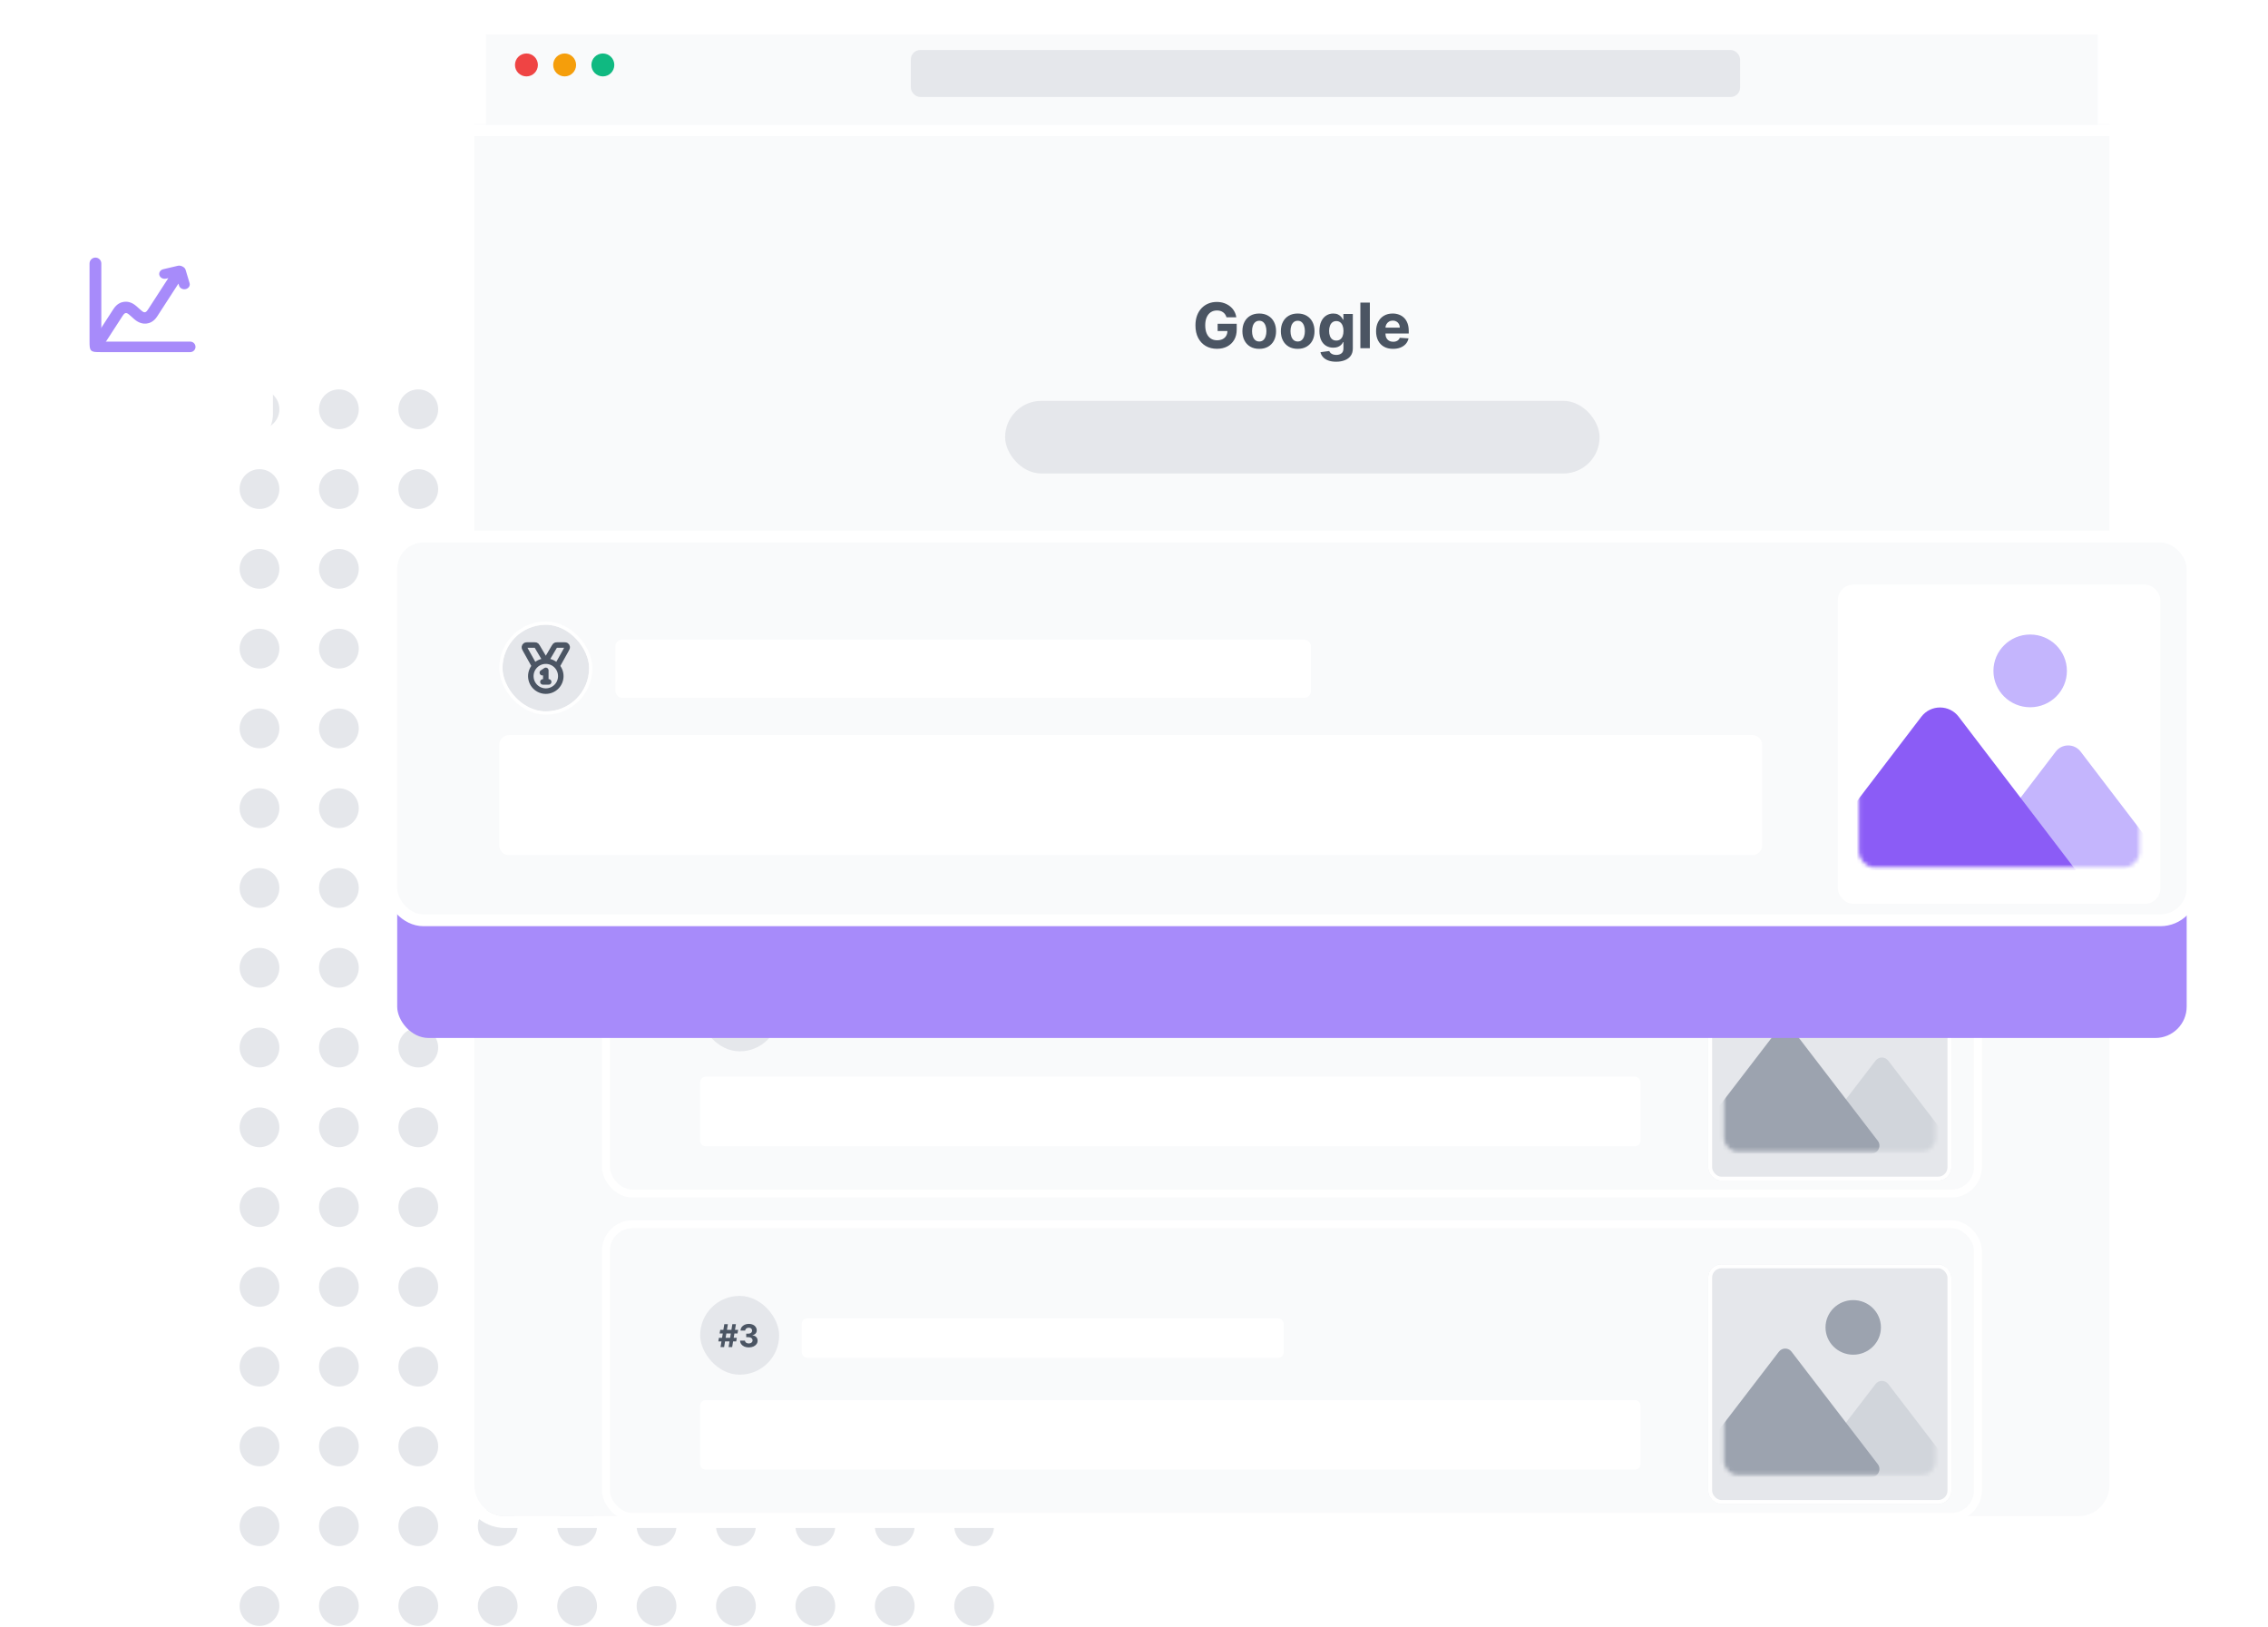 <svg width="576" height="413" viewBox="0 0 576 413" fill="none" xmlns="http://www.w3.org/2000/svg">
<circle cx="247.403" cy="103.921" r="5.049" transform="rotate(90 247.403 103.921)" fill="#E5E7EB"/>
<circle cx="227.237" cy="103.921" r="5.049" transform="rotate(90 227.237 103.921)" fill="#E5E7EB"/>
<circle cx="207.07" cy="103.921" r="5.049" transform="rotate(90 207.07 103.921)" fill="#E5E7EB"/>
<circle cx="186.903" cy="103.921" r="5.049" transform="rotate(90 186.903 103.921)" fill="#E5E7EB"/>
<circle cx="166.736" cy="103.921" r="5.049" transform="rotate(90 166.736 103.921)" fill="#E5E7EB"/>
<circle cx="146.57" cy="103.921" r="5.049" transform="rotate(90 146.57 103.921)" fill="#E5E7EB"/>
<circle cx="126.403" cy="103.921" r="5.049" transform="rotate(90 126.403 103.921)" fill="#E5E7EB"/>
<circle cx="106.236" cy="103.921" r="5.049" transform="rotate(90 106.236 103.921)" fill="#E5E7EB"/>
<circle cx="86.069" cy="103.921" r="5.049" transform="rotate(90 86.069 103.921)" fill="#E5E7EB"/>
<circle cx="65.902" cy="103.921" r="5.049" transform="rotate(90 65.902 103.921)" fill="#E5E7EB"/>
<circle cx="247.404" cy="124.179" r="5.049" transform="rotate(90 247.404 124.179)" fill="#E5E7EB"/>
<circle cx="227.237" cy="124.179" r="5.049" transform="rotate(90 227.237 124.179)" fill="#E5E7EB"/>
<circle cx="207.07" cy="124.179" r="5.049" transform="rotate(90 207.07 124.179)" fill="#E5E7EB"/>
<circle cx="186.903" cy="124.179" r="5.049" transform="rotate(90 186.903 124.179)" fill="#E5E7EB"/>
<circle cx="166.736" cy="124.179" r="5.049" transform="rotate(90 166.736 124.179)" fill="#E5E7EB"/>
<circle cx="146.57" cy="124.179" r="5.049" transform="rotate(90 146.57 124.179)" fill="#E5E7EB"/>
<circle cx="126.403" cy="124.179" r="5.049" transform="rotate(90 126.403 124.179)" fill="#E5E7EB"/>
<circle cx="106.236" cy="124.179" r="5.049" transform="rotate(90 106.236 124.179)" fill="#E5E7EB"/>
<circle cx="86.069" cy="124.179" r="5.049" transform="rotate(90 86.069 124.179)" fill="#E5E7EB"/>
<circle cx="65.902" cy="124.179" r="5.049" transform="rotate(90 65.902 124.179)" fill="#E5E7EB"/>
<circle cx="247.404" cy="144.436" r="5.049" transform="rotate(90 247.404 144.436)" fill="#E5E7EB"/>
<circle cx="227.237" cy="144.436" r="5.049" transform="rotate(90 227.237 144.436)" fill="#E5E7EB"/>
<circle cx="207.07" cy="144.436" r="5.049" transform="rotate(90 207.07 144.436)" fill="#E5E7EB"/>
<circle cx="186.903" cy="144.436" r="5.049" transform="rotate(90 186.903 144.436)" fill="#E5E7EB"/>
<circle cx="166.736" cy="144.436" r="5.049" transform="rotate(90 166.736 144.436)" fill="#E5E7EB"/>
<circle cx="146.57" cy="144.436" r="5.049" transform="rotate(90 146.57 144.436)" fill="#E5E7EB"/>
<circle cx="126.403" cy="144.436" r="5.049" transform="rotate(90 126.403 144.436)" fill="#E5E7EB"/>
<circle cx="106.236" cy="144.436" r="5.049" transform="rotate(90 106.236 144.436)" fill="#E5E7EB"/>
<circle cx="86.069" cy="144.436" r="5.049" transform="rotate(90 86.069 144.436)" fill="#E5E7EB"/>
<circle cx="65.902" cy="144.436" r="5.049" transform="rotate(90 65.902 144.436)" fill="#E5E7EB"/>
<circle cx="247.404" cy="164.693" r="5.049" transform="rotate(90 247.404 164.693)" fill="#E5E7EB"/>
<circle cx="227.237" cy="164.693" r="5.049" transform="rotate(90 227.237 164.693)" fill="#E5E7EB"/>
<circle cx="207.07" cy="164.693" r="5.049" transform="rotate(90 207.07 164.693)" fill="#E5E7EB"/>
<circle cx="186.903" cy="164.693" r="5.049" transform="rotate(90 186.903 164.693)" fill="#E5E7EB"/>
<circle cx="166.736" cy="164.693" r="5.049" transform="rotate(90 166.736 164.693)" fill="#E5E7EB"/>
<circle cx="146.57" cy="164.693" r="5.049" transform="rotate(90 146.57 164.693)" fill="#E5E7EB"/>
<circle cx="126.403" cy="164.693" r="5.049" transform="rotate(90 126.403 164.693)" fill="#E5E7EB"/>
<circle cx="106.236" cy="164.693" r="5.049" transform="rotate(90 106.236 164.693)" fill="#E5E7EB"/>
<circle cx="86.069" cy="164.693" r="5.049" transform="rotate(90 86.069 164.693)" fill="#E5E7EB"/>
<circle cx="65.902" cy="164.693" r="5.049" transform="rotate(90 65.902 164.693)" fill="#E5E7EB"/>
<circle cx="247.404" cy="184.951" r="5.049" transform="rotate(90 247.404 184.951)" fill="#E5E7EB"/>
<circle cx="227.237" cy="184.951" r="5.049" transform="rotate(90 227.237 184.951)" fill="#E5E7EB"/>
<circle cx="207.07" cy="184.951" r="5.049" transform="rotate(90 207.07 184.951)" fill="#E5E7EB"/>
<circle cx="186.903" cy="184.951" r="5.049" transform="rotate(90 186.903 184.951)" fill="#E5E7EB"/>
<circle cx="166.736" cy="184.951" r="5.049" transform="rotate(90 166.736 184.951)" fill="#E5E7EB"/>
<circle cx="146.57" cy="184.951" r="5.049" transform="rotate(90 146.57 184.951)" fill="#E5E7EB"/>
<circle cx="126.403" cy="184.951" r="5.049" transform="rotate(90 126.403 184.951)" fill="#E5E7EB"/>
<circle cx="106.236" cy="184.951" r="5.049" transform="rotate(90 106.236 184.951)" fill="#E5E7EB"/>
<circle cx="86.069" cy="184.951" r="5.049" transform="rotate(90 86.069 184.951)" fill="#E5E7EB"/>
<circle cx="65.902" cy="184.951" r="5.049" transform="rotate(90 65.902 184.951)" fill="#E5E7EB"/>
<circle cx="247.404" cy="205.207" r="5.049" transform="rotate(90 247.404 205.207)" fill="#E5E7EB"/>
<circle cx="227.237" cy="205.207" r="5.049" transform="rotate(90 227.237 205.207)" fill="#E5E7EB"/>
<circle cx="207.07" cy="205.207" r="5.049" transform="rotate(90 207.07 205.207)" fill="#E5E7EB"/>
<circle cx="186.903" cy="205.207" r="5.049" transform="rotate(90 186.903 205.207)" fill="#E5E7EB"/>
<circle cx="166.736" cy="205.207" r="5.049" transform="rotate(90 166.736 205.207)" fill="#E5E7EB"/>
<circle cx="146.57" cy="205.207" r="5.049" transform="rotate(90 146.57 205.207)" fill="#E5E7EB"/>
<circle cx="126.403" cy="205.207" r="5.049" transform="rotate(90 126.403 205.207)" fill="#E5E7EB"/>
<circle cx="106.236" cy="205.207" r="5.049" transform="rotate(90 106.236 205.207)" fill="#E5E7EB"/>
<circle cx="86.069" cy="205.207" r="5.049" transform="rotate(90 86.069 205.207)" fill="#E5E7EB"/>
<circle cx="65.902" cy="205.207" r="5.049" transform="rotate(90 65.902 205.207)" fill="#E5E7EB"/>
<circle cx="247.404" cy="225.465" r="5.049" transform="rotate(90 247.404 225.465)" fill="#E5E7EB"/>
<circle cx="227.237" cy="225.465" r="5.049" transform="rotate(90 227.237 225.465)" fill="#E5E7EB"/>
<circle cx="207.07" cy="225.465" r="5.049" transform="rotate(90 207.07 225.465)" fill="#E5E7EB"/>
<circle cx="186.903" cy="225.465" r="5.049" transform="rotate(90 186.903 225.465)" fill="#E5E7EB"/>
<circle cx="166.736" cy="225.465" r="5.049" transform="rotate(90 166.736 225.465)" fill="#E5E7EB"/>
<circle cx="146.57" cy="225.465" r="5.049" transform="rotate(90 146.57 225.465)" fill="#E5E7EB"/>
<circle cx="126.403" cy="225.465" r="5.049" transform="rotate(90 126.403 225.465)" fill="#E5E7EB"/>
<circle cx="106.236" cy="225.465" r="5.049" transform="rotate(90 106.236 225.465)" fill="#E5E7EB"/>
<circle cx="86.069" cy="225.465" r="5.049" transform="rotate(90 86.069 225.465)" fill="#E5E7EB"/>
<circle cx="65.902" cy="225.465" r="5.049" transform="rotate(90 65.902 225.465)" fill="#E5E7EB"/>
<circle cx="247.404" cy="245.723" r="5.049" transform="rotate(90 247.404 245.723)" fill="#E5E7EB"/>
<circle cx="227.237" cy="245.723" r="5.049" transform="rotate(90 227.237 245.723)" fill="#E5E7EB"/>
<circle cx="207.07" cy="245.723" r="5.049" transform="rotate(90 207.07 245.723)" fill="#E5E7EB"/>
<circle cx="186.903" cy="245.723" r="5.049" transform="rotate(90 186.903 245.723)" fill="#E5E7EB"/>
<circle cx="166.736" cy="245.723" r="5.049" transform="rotate(90 166.736 245.723)" fill="#E5E7EB"/>
<circle cx="146.57" cy="245.723" r="5.049" transform="rotate(90 146.57 245.723)" fill="#E5E7EB"/>
<circle cx="126.403" cy="245.723" r="5.049" transform="rotate(90 126.403 245.723)" fill="#E5E7EB"/>
<circle cx="106.236" cy="245.723" r="5.049" transform="rotate(90 106.236 245.723)" fill="#E5E7EB"/>
<circle cx="86.069" cy="245.723" r="5.049" transform="rotate(90 86.069 245.723)" fill="#E5E7EB"/>
<circle cx="65.902" cy="245.723" r="5.049" transform="rotate(90 65.902 245.723)" fill="#E5E7EB"/>
<circle cx="247.404" cy="265.979" r="5.049" transform="rotate(90 247.404 265.979)" fill="#E5E7EB"/>
<circle cx="227.237" cy="265.979" r="5.049" transform="rotate(90 227.237 265.979)" fill="#E5E7EB"/>
<circle cx="207.07" cy="265.979" r="5.049" transform="rotate(90 207.07 265.979)" fill="#E5E7EB"/>
<circle cx="186.903" cy="265.979" r="5.049" transform="rotate(90 186.903 265.979)" fill="#E5E7EB"/>
<circle cx="166.736" cy="265.979" r="5.049" transform="rotate(90 166.736 265.979)" fill="#E5E7EB"/>
<circle cx="146.57" cy="265.979" r="5.049" transform="rotate(90 146.57 265.979)" fill="#E5E7EB"/>
<circle cx="126.403" cy="265.979" r="5.049" transform="rotate(90 126.403 265.979)" fill="#E5E7EB"/>
<circle cx="106.236" cy="265.979" r="5.049" transform="rotate(90 106.236 265.979)" fill="#E5E7EB"/>
<circle cx="86.069" cy="265.979" r="5.049" transform="rotate(90 86.069 265.979)" fill="#E5E7EB"/>
<circle cx="65.902" cy="265.979" r="5.049" transform="rotate(90 65.902 265.979)" fill="#E5E7EB"/>
<circle cx="247.404" cy="286.237" r="5.049" transform="rotate(90 247.404 286.237)" fill="#E5E7EB"/>
<circle cx="227.237" cy="286.237" r="5.049" transform="rotate(90 227.237 286.237)" fill="#E5E7EB"/>
<circle cx="207.07" cy="286.237" r="5.049" transform="rotate(90 207.07 286.237)" fill="#E5E7EB"/>
<circle cx="186.903" cy="286.237" r="5.049" transform="rotate(90 186.903 286.237)" fill="#E5E7EB"/>
<circle cx="166.736" cy="286.237" r="5.049" transform="rotate(90 166.736 286.237)" fill="#E5E7EB"/>
<circle cx="146.57" cy="286.237" r="5.049" transform="rotate(90 146.57 286.237)" fill="#E5E7EB"/>
<circle cx="126.403" cy="286.237" r="5.049" transform="rotate(90 126.403 286.237)" fill="#E5E7EB"/>
<circle cx="106.236" cy="286.237" r="5.049" transform="rotate(90 106.236 286.237)" fill="#E5E7EB"/>
<circle cx="86.069" cy="286.237" r="5.049" transform="rotate(90 86.069 286.237)" fill="#E5E7EB"/>
<circle cx="65.902" cy="286.237" r="5.049" transform="rotate(90 65.902 286.237)" fill="#E5E7EB"/>
<circle cx="247.404" cy="306.495" r="5.049" transform="rotate(90 247.404 306.495)" fill="#E5E7EB"/>
<circle cx="227.237" cy="306.495" r="5.049" transform="rotate(90 227.237 306.495)" fill="#E5E7EB"/>
<circle cx="207.07" cy="306.495" r="5.049" transform="rotate(90 207.07 306.495)" fill="#E5E7EB"/>
<circle cx="186.903" cy="306.495" r="5.049" transform="rotate(90 186.903 306.495)" fill="#E5E7EB"/>
<circle cx="166.736" cy="306.495" r="5.049" transform="rotate(90 166.736 306.495)" fill="#E5E7EB"/>
<circle cx="146.57" cy="306.495" r="5.049" transform="rotate(90 146.57 306.495)" fill="#E5E7EB"/>
<circle cx="126.403" cy="306.495" r="5.049" transform="rotate(90 126.403 306.495)" fill="#E5E7EB"/>
<circle cx="106.236" cy="306.495" r="5.049" transform="rotate(90 106.236 306.495)" fill="#E5E7EB"/>
<circle cx="86.069" cy="306.495" r="5.049" transform="rotate(90 86.069 306.495)" fill="#E5E7EB"/>
<circle cx="65.902" cy="306.495" r="5.049" transform="rotate(90 65.902 306.495)" fill="#E5E7EB"/>
<circle cx="247.404" cy="326.752" r="5.049" transform="rotate(90 247.404 326.752)" fill="#E5E7EB"/>
<circle cx="227.237" cy="326.752" r="5.049" transform="rotate(90 227.237 326.752)" fill="#E5E7EB"/>
<circle cx="207.07" cy="326.752" r="5.049" transform="rotate(90 207.07 326.752)" fill="#E5E7EB"/>
<circle cx="186.903" cy="326.752" r="5.049" transform="rotate(90 186.903 326.752)" fill="#E5E7EB"/>
<circle cx="166.736" cy="326.752" r="5.049" transform="rotate(90 166.736 326.752)" fill="#E5E7EB"/>
<circle cx="146.57" cy="326.752" r="5.049" transform="rotate(90 146.57 326.752)" fill="#E5E7EB"/>
<circle cx="126.403" cy="326.752" r="5.049" transform="rotate(90 126.403 326.752)" fill="#E5E7EB"/>
<circle cx="106.236" cy="326.752" r="5.049" transform="rotate(90 106.236 326.752)" fill="#E5E7EB"/>
<circle cx="86.069" cy="326.752" r="5.049" transform="rotate(90 86.069 326.752)" fill="#E5E7EB"/>
<circle cx="65.902" cy="326.752" r="5.049" transform="rotate(90 65.902 326.752)" fill="#E5E7EB"/>
<circle cx="247.404" cy="347.009" r="5.049" transform="rotate(90 247.404 347.009)" fill="#E5E7EB"/>
<circle cx="227.237" cy="347.009" r="5.049" transform="rotate(90 227.237 347.009)" fill="#E5E7EB"/>
<circle cx="207.07" cy="347.009" r="5.049" transform="rotate(90 207.07 347.009)" fill="#E5E7EB"/>
<circle cx="186.903" cy="347.009" r="5.049" transform="rotate(90 186.903 347.009)" fill="#E5E7EB"/>
<circle cx="166.736" cy="347.009" r="5.049" transform="rotate(90 166.736 347.009)" fill="#E5E7EB"/>
<circle cx="146.57" cy="347.009" r="5.049" transform="rotate(90 146.57 347.009)" fill="#E5E7EB"/>
<circle cx="126.403" cy="347.009" r="5.049" transform="rotate(90 126.403 347.009)" fill="#E5E7EB"/>
<circle cx="106.236" cy="347.009" r="5.049" transform="rotate(90 106.236 347.009)" fill="#E5E7EB"/>
<circle cx="86.069" cy="347.009" r="5.049" transform="rotate(90 86.069 347.009)" fill="#E5E7EB"/>
<circle cx="65.902" cy="347.009" r="5.049" transform="rotate(90 65.902 347.009)" fill="#E5E7EB"/>
<circle cx="247.404" cy="367.267" r="5.049" transform="rotate(90 247.404 367.267)" fill="#E5E7EB"/>
<circle cx="227.237" cy="367.267" r="5.049" transform="rotate(90 227.237 367.267)" fill="#E5E7EB"/>
<circle cx="207.07" cy="367.267" r="5.049" transform="rotate(90 207.07 367.267)" fill="#E5E7EB"/>
<circle cx="186.903" cy="367.267" r="5.049" transform="rotate(90 186.903 367.267)" fill="#E5E7EB"/>
<circle cx="166.736" cy="367.267" r="5.049" transform="rotate(90 166.736 367.267)" fill="#E5E7EB"/>
<circle cx="146.57" cy="367.267" r="5.049" transform="rotate(90 146.57 367.267)" fill="#E5E7EB"/>
<circle cx="126.403" cy="367.267" r="5.049" transform="rotate(90 126.403 367.267)" fill="#E5E7EB"/>
<circle cx="106.236" cy="367.267" r="5.049" transform="rotate(90 106.236 367.267)" fill="#E5E7EB"/>
<circle cx="86.069" cy="367.267" r="5.049" transform="rotate(90 86.069 367.267)" fill="#E5E7EB"/>
<circle cx="65.902" cy="367.267" r="5.049" transform="rotate(90 65.902 367.267)" fill="#E5E7EB"/>
<circle cx="247.404" cy="387.525" r="5.049" transform="rotate(90 247.404 387.525)" fill="#E5E7EB"/>
<circle cx="227.237" cy="387.525" r="5.049" transform="rotate(90 227.237 387.525)" fill="#E5E7EB"/>
<circle cx="207.07" cy="387.525" r="5.049" transform="rotate(90 207.07 387.525)" fill="#E5E7EB"/>
<circle cx="186.903" cy="387.525" r="5.049" transform="rotate(90 186.903 387.525)" fill="#E5E7EB"/>
<circle cx="166.736" cy="387.525" r="5.049" transform="rotate(90 166.736 387.525)" fill="#E5E7EB"/>
<circle cx="146.57" cy="387.525" r="5.049" transform="rotate(90 146.57 387.525)" fill="#E5E7EB"/>
<circle cx="126.403" cy="387.525" r="5.049" transform="rotate(90 126.403 387.525)" fill="#E5E7EB"/>
<circle cx="106.236" cy="387.525" r="5.049" transform="rotate(90 106.236 387.525)" fill="#E5E7EB"/>
<circle cx="86.069" cy="387.525" r="5.049" transform="rotate(90 86.069 387.525)" fill="#E5E7EB"/>
<circle cx="65.902" cy="387.525" r="5.049" transform="rotate(90 65.902 387.525)" fill="#E5E7EB"/>
<circle cx="247.404" cy="407.782" r="5.049" transform="rotate(90 247.404 407.782)" fill="#E5E7EB"/>
<circle cx="227.237" cy="407.782" r="5.049" transform="rotate(90 227.237 407.782)" fill="#E5E7EB"/>
<circle cx="207.07" cy="407.782" r="5.049" transform="rotate(90 207.07 407.782)" fill="#E5E7EB"/>
<circle cx="186.903" cy="407.782" r="5.049" transform="rotate(90 186.903 407.782)" fill="#E5E7EB"/>
<circle cx="166.736" cy="407.782" r="5.049" transform="rotate(90 166.736 407.782)" fill="#E5E7EB"/>
<circle cx="146.57" cy="407.782" r="5.049" transform="rotate(90 146.57 407.782)" fill="#E5E7EB"/>
<circle cx="126.403" cy="407.782" r="5.049" transform="rotate(90 126.403 407.782)" fill="#E5E7EB"/>
<circle cx="106.236" cy="407.782" r="5.049" transform="rotate(90 106.236 407.782)" fill="#E5E7EB"/>
<circle cx="86.069" cy="407.782" r="5.049" transform="rotate(90 86.069 407.782)" fill="#E5E7EB"/>
<circle cx="65.902" cy="407.782" r="5.049" transform="rotate(90 65.902 407.782)" fill="#E5E7EB"/>
<g filter="url(#filter0_dd_1553_925)">
<rect x="3.077" y="44.285" width="66.239" height="66.239" rx="8" fill="white"/>
</g>
<path d="M24.007 88.669C24.357 88.812 25.424 89.03 25.617 88.731L30.904 80.564C31.352 79.873 31.576 79.527 31.941 79.484C32.307 79.441 32.623 79.724 33.256 80.288L34.067 81.011C35.339 82.142 36.501 82.238 37.234 82.15C37.966 82.062 39.053 81.698 39.944 80.307L45.318 72.006L45.475 72.529C45.673 73.187 46.432 73.578 47.17 73.401C47.908 73.225 48.346 72.549 48.149 71.89L47.172 68.628C47.144 68.536 47.13 68.49 47.113 68.446C47.008 68.171 46.804 67.935 46.535 67.773C46.492 67.748 46.445 67.724 46.352 67.676C46.26 67.628 46.214 67.605 46.168 67.585C45.878 67.458 45.549 67.418 45.231 67.472C45.181 67.481 45.13 67.493 45.027 67.517L41.47 68.354C40.725 68.529 40.282 69.21 40.481 69.874C40.68 70.535 41.443 70.928 42.184 70.751L42.748 70.616L37.834 78.207C37.386 78.898 37.163 79.244 36.797 79.287C36.432 79.33 36.115 79.047 35.482 78.483L34.692 77.778C33.426 76.642 32.269 76.542 31.537 76.627C30.804 76.712 29.712 77.074 28.814 78.46L23.028 87.398C22.808 87.738 23.607 88.505 24.007 88.669Z" fill="#A78BFA"/>
<path d="M22.741 66.899C22.741 66.074 23.411 65.404 24.236 65.404C25.062 65.404 25.732 66.074 25.732 66.899V86.738H48.319C49.055 86.738 49.652 87.335 49.652 88.071C49.652 88.807 49.055 89.404 48.319 89.404H25.598C24.251 89.404 23.578 89.404 23.16 88.986C22.741 88.568 22.741 87.894 22.741 86.548V66.899Z" fill="#A78BFA"/>
<g filter="url(#filter1_dd_1553_925)">
<path d="M120.462 4.549H535.759V347.112C535.759 351.46 532.234 354.985 527.886 354.985H128.335C123.986 354.985 120.462 351.46 120.462 347.112V4.549Z" fill="#F9FAFB"/>
<path d="M120.462 3.049H118.962V4.549V347.112C118.962 352.288 123.158 356.485 128.335 356.485H527.886C533.063 356.485 537.259 352.288 537.259 347.112V4.549V3.049H535.759H120.462Z" stroke="white" stroke-width="3"/>
</g>
<g filter="url(#filter2_d_1553_925)">
<rect x="255.266" y="100.776" width="150.976" height="18.453" rx="9.227" fill="#E5E7EB"/>
</g>
<path d="M311.491 80.567C311.411 80.291 311.3 80.048 311.157 79.837C311.014 79.622 310.838 79.441 310.631 79.294C310.427 79.144 310.194 79.028 309.93 78.949C309.67 78.87 309.381 78.831 309.064 78.831C308.473 78.831 307.952 78.978 307.504 79.272C307.059 79.566 306.712 79.994 306.463 80.555C306.214 81.113 306.09 81.796 306.09 82.603C306.09 83.409 306.212 84.096 306.457 84.661C306.703 85.227 307.049 85.658 307.498 85.956C307.947 86.25 308.476 86.397 309.087 86.397C309.641 86.397 310.114 86.299 310.507 86.103C310.902 85.903 311.204 85.622 311.411 85.26C311.623 84.899 311.728 84.471 311.728 83.977L312.226 84.05H309.24V82.207H314.086V83.666C314.086 84.684 313.871 85.558 313.442 86.29C313.012 87.017 312.42 87.579 311.666 87.975C310.912 88.367 310.048 88.563 309.076 88.563C307.99 88.563 307.036 88.324 306.214 87.845C305.392 87.362 304.751 86.678 304.292 85.792C303.835 84.902 303.607 83.847 303.607 82.625C303.607 81.686 303.743 80.85 304.014 80.114C304.29 79.375 304.674 78.749 305.168 78.237C305.662 77.724 306.237 77.334 306.893 77.066C307.549 76.799 308.26 76.665 309.025 76.665C309.681 76.665 310.292 76.761 310.857 76.953C311.423 77.142 311.924 77.409 312.361 77.756C312.803 78.103 313.163 78.516 313.442 78.995C313.721 79.47 313.9 79.994 313.979 80.567H311.491ZM319.805 88.574C318.927 88.574 318.167 88.388 317.526 88.015C316.889 87.638 316.397 87.114 316.05 86.442C315.703 85.768 315.53 84.985 315.53 84.096C315.53 83.198 315.703 82.414 316.05 81.743C316.397 81.068 316.889 80.544 317.526 80.171C318.167 79.794 318.927 79.605 319.805 79.605C320.684 79.605 321.441 79.794 322.078 80.171C322.719 80.544 323.213 81.068 323.56 81.743C323.907 82.414 324.08 83.198 324.08 84.096C324.08 84.985 323.907 85.768 323.56 86.442C323.213 87.114 322.719 87.638 322.078 88.015C321.441 88.388 320.684 88.574 319.805 88.574ZM319.816 86.708C320.216 86.708 320.55 86.595 320.817 86.369C321.085 86.139 321.287 85.826 321.422 85.43C321.562 85.034 321.632 84.584 321.632 84.079C321.632 83.573 321.562 83.123 321.422 82.727C321.287 82.331 321.085 82.018 320.817 81.788C320.55 81.558 320.216 81.443 319.816 81.443C319.413 81.443 319.074 81.558 318.798 81.788C318.527 82.018 318.322 82.331 318.182 82.727C318.046 83.123 317.978 83.573 317.978 84.079C317.978 84.584 318.046 85.034 318.182 85.43C318.322 85.826 318.527 86.139 318.798 86.369C319.074 86.595 319.413 86.708 319.816 86.708ZM329.572 88.574C328.693 88.574 327.933 88.388 327.293 88.015C326.655 87.638 326.163 87.114 325.817 86.442C325.47 85.768 325.296 84.985 325.296 84.096C325.296 83.198 325.47 82.414 325.817 81.743C326.163 81.068 326.655 80.544 327.293 80.171C327.933 79.794 328.693 79.605 329.572 79.605C330.45 79.605 331.208 79.794 331.845 80.171C332.486 80.544 332.98 81.068 333.327 81.743C333.673 82.414 333.847 83.198 333.847 84.096C333.847 84.985 333.673 85.768 333.327 86.442C332.98 87.114 332.486 87.638 331.845 88.015C331.208 88.388 330.45 88.574 329.572 88.574ZM329.583 86.708C329.983 86.708 330.316 86.595 330.584 86.369C330.852 86.139 331.053 85.826 331.189 85.43C331.328 85.034 331.398 84.584 331.398 84.079C331.398 83.573 331.328 83.123 331.189 82.727C331.053 82.331 330.852 82.018 330.584 81.788C330.316 81.558 329.983 81.443 329.583 81.443C329.179 81.443 328.84 81.558 328.565 81.788C328.293 82.018 328.088 82.331 327.949 82.727C327.813 83.123 327.745 83.573 327.745 84.079C327.745 84.584 327.813 85.034 327.949 85.43C328.088 85.826 328.293 86.139 328.565 86.369C328.84 86.595 329.179 86.708 329.583 86.708ZM339.327 91.843C338.546 91.843 337.877 91.736 337.319 91.521C336.765 91.31 336.324 91.021 335.996 90.656C335.668 90.29 335.455 89.879 335.357 89.423L337.585 89.123C337.653 89.296 337.76 89.459 337.907 89.609C338.054 89.76 338.248 89.881 338.49 89.971C338.735 90.066 339.033 90.113 339.383 90.113C339.907 90.113 340.339 89.984 340.678 89.728C341.021 89.475 341.193 89.051 341.193 88.456V86.867H341.091C340.986 87.108 340.827 87.336 340.616 87.551C340.405 87.766 340.134 87.941 339.802 88.077C339.47 88.213 339.074 88.28 338.614 88.28C337.962 88.28 337.368 88.13 336.833 87.828C336.301 87.523 335.877 87.057 335.56 86.431C335.247 85.802 335.091 85.006 335.091 84.045C335.091 83.061 335.251 82.239 335.572 81.579C335.892 80.919 336.318 80.425 336.85 80.097C337.385 79.769 337.971 79.605 338.609 79.605C339.095 79.605 339.502 79.688 339.83 79.854C340.158 80.016 340.422 80.22 340.622 80.465C340.825 80.706 340.982 80.944 341.091 81.177H341.182V79.718H343.574V88.49C343.574 89.229 343.393 89.847 343.031 90.344C342.669 90.842 342.168 91.215 341.527 91.464C340.889 91.717 340.156 91.843 339.327 91.843ZM339.378 86.471C339.766 86.471 340.094 86.375 340.362 86.182C340.633 85.986 340.84 85.707 340.984 85.345C341.131 84.98 341.204 84.542 341.204 84.033C341.204 83.524 341.133 83.083 340.989 82.71C340.846 82.333 340.639 82.041 340.367 81.834C340.096 81.626 339.766 81.522 339.378 81.522C338.982 81.522 338.648 81.63 338.377 81.845C338.105 82.056 337.9 82.35 337.76 82.727C337.621 83.104 337.551 83.539 337.551 84.033C337.551 84.535 337.621 84.968 337.76 85.334C337.904 85.696 338.109 85.977 338.377 86.177C338.648 86.373 338.982 86.471 339.378 86.471ZM347.9 76.823V88.405H345.491V76.823H347.9ZM353.788 88.574C352.895 88.574 352.126 88.394 351.481 88.031C350.84 87.666 350.346 87.149 349.999 86.482C349.653 85.811 349.479 85.017 349.479 84.101C349.479 83.208 349.653 82.424 349.999 81.749C350.346 81.074 350.835 80.548 351.464 80.171C352.098 79.794 352.84 79.605 353.692 79.605C354.265 79.605 354.799 79.698 355.293 79.882C355.79 80.063 356.224 80.337 356.593 80.702C356.967 81.068 357.257 81.528 357.464 82.082C357.672 82.633 357.775 83.277 357.775 84.016V84.678H350.441V83.185H355.508C355.508 82.838 355.432 82.531 355.281 82.263C355.131 81.996 354.921 81.786 354.654 81.635C354.39 81.481 354.083 81.404 353.732 81.404C353.366 81.404 353.042 81.489 352.759 81.658C352.48 81.824 352.262 82.048 352.103 82.331C351.945 82.61 351.864 82.921 351.86 83.264V84.684C351.86 85.114 351.939 85.485 352.098 85.798C352.26 86.111 352.488 86.352 352.782 86.522C353.076 86.691 353.425 86.776 353.828 86.776C354.096 86.776 354.341 86.738 354.563 86.663C354.786 86.588 354.976 86.475 355.134 86.324C355.293 86.173 355.413 85.988 355.496 85.769L357.724 85.916C357.611 86.452 357.379 86.919 357.029 87.319C356.682 87.715 356.233 88.024 355.683 88.246C355.136 88.465 354.505 88.574 353.788 88.574Z" fill="#4B5563"/>
<rect x="120.462" y="4.549" width="415.298" height="25.96" fill="white"/>
<g filter="url(#filter3_d_1553_925)">
<mask id="path-168-outside-1_1553_925" maskUnits="userSpaceOnUse" x="117.462" y="1.549" width="422" height="29" fill="black">
<rect fill="white" x="117.462" y="1.549" width="422" height="29"/>
<path d="M120.462 6.975C120.462 5.635 121.548 4.549 122.888 4.549H533.333C534.673 4.549 535.759 5.635 535.759 6.975V30.509H120.462V6.975Z"/>
</mask>
<path d="M120.462 6.975C120.462 5.635 121.548 4.549 122.888 4.549H533.333C534.673 4.549 535.759 5.635 535.759 6.975V30.509H120.462V6.975Z" fill="#F9FAFB"/>
<path d="M117.462 6.975C117.462 3.978 119.891 1.549 122.888 1.549H533.333C536.33 1.549 538.759 3.978 538.759 6.975L532.759 7.549H123.462L117.462 6.975ZM535.759 30.509H120.462H535.759ZM117.462 30.509V6.975C117.462 3.978 119.891 1.549 122.888 1.549L123.462 7.549V30.509H117.462ZM533.333 1.549C536.33 1.549 538.759 3.978 538.759 6.975V30.509H532.759V7.549L533.333 1.549Z" fill="white" mask="url(#path-168-outside-1_1553_925)"/>
</g>
<circle cx="133.698" cy="16.488" r="2.911" fill="#EF4444"/>
<circle cx="143.402" cy="16.488" r="2.911" fill="#F59E0B"/>
<circle cx="153.107" cy="16.488" r="2.911" fill="#10B981"/>
<g filter="url(#filter4_d_1553_925)">
<rect x="231.324" y="11.702" width="210.601" height="11.921" rx="2.384" fill="#E5E7EB"/>
</g>
<g filter="url(#filter5_dd_1553_925)">
<rect x="154.891" y="228.058" width="346.439" height="72.315" rx="5.732" fill="#F9FAFB"/>
<rect x="177.819" y="245.254" width="20.062" height="20" rx="10" fill="#E5E7EB"/>
<path d="M185.038 258.254L185.993 252.436H186.902L185.947 258.254H185.038ZM182.433 256.811L182.584 255.902H187.129L186.978 256.811H182.433ZM182.993 258.254L183.947 252.436H184.856L183.902 258.254H182.993ZM182.765 254.788L182.919 253.879H187.464L187.311 254.788H182.765ZM188.017 258.254V257.368L190.089 255.45C190.265 255.279 190.412 255.126 190.532 254.99C190.653 254.853 190.745 254.72 190.807 254.589C190.87 254.457 190.901 254.314 190.901 254.16C190.901 253.99 190.862 253.843 190.785 253.72C190.707 253.595 190.601 253.499 190.466 253.433C190.332 253.365 190.179 253.331 190.009 253.331C189.831 253.331 189.676 253.367 189.543 253.439C189.41 253.511 189.308 253.614 189.236 253.748C189.164 253.883 189.128 254.043 189.128 254.228H187.961C187.961 253.848 188.047 253.517 188.219 253.237C188.392 252.957 188.633 252.74 188.944 252.586C189.254 252.433 189.612 252.356 190.017 252.356C190.434 252.356 190.797 252.43 191.106 252.578C191.416 252.724 191.658 252.926 191.83 253.186C192.002 253.445 192.089 253.743 192.089 254.078C192.089 254.297 192.045 254.514 191.958 254.728C191.873 254.942 191.72 255.18 191.5 255.441C191.281 255.701 190.971 256.012 190.571 256.376L189.722 257.208V257.248H192.165V258.254H188.017Z" fill="#4B5563"/>
<g filter="url(#filter6_d_1553_925)">
<rect x="203.614" y="250.238" width="122.411" height="10.031" rx="1.433" fill="white"/>
</g>
<g filter="url(#filter7_d_1553_925)">
<path d="M177.819 272.419C177.819 271.628 178.461 270.986 179.252 270.986H415.194C415.985 270.986 416.627 271.628 416.627 272.419V287.212C416.627 288.003 415.985 288.645 415.194 288.645H179.252C178.461 288.645 177.819 288.003 177.819 287.212V272.419Z" fill="white"/>
</g>
<g filter="url(#filter8_dd_1553_925)">
<rect x="433.823" y="233.79" width="61.775" height="60.851" rx="3.377" fill="#E5E7EB"/>
<rect x="434.323" y="234.29" width="60.775" height="59.851" rx="2.877" stroke="white"/>
</g>
<mask id="mask0_1553_925" style="mask-type:alpha" maskUnits="userSpaceOnUse" x="437" y="237" width="55" height="54">
<rect x="437.833" y="237.74" width="53.755" height="52.951" rx="3.377" fill="white"/>
</mask>
<g mask="url(#mask0_1553_925)">
<path d="M476.334 267.622C477.145 266.565 478.738 266.565 479.549 267.622L495.061 287.843C496.083 289.175 495.133 291.102 493.453 291.102H462.43C460.751 291.102 459.8 289.175 460.823 287.843L476.334 267.622Z" fill="#D1D5DB"/>
<path d="M451.782 259.42C452.593 258.363 454.186 258.363 454.997 259.42L476.896 287.967C477.918 289.3 476.968 291.226 475.288 291.226H431.491C429.811 291.226 428.861 289.3 429.883 287.967L451.782 259.42Z" fill="#9CA3AF"/>
<ellipse cx="470.66" cy="253.252" rx="7.036" ry="6.931" fill="#9CA3AF"/>
</g>
<rect x="153.891" y="227.058" width="348.439" height="74.315" rx="6.732" stroke="white" stroke-width="2"/>
</g>
<g filter="url(#filter9_dd_1553_925)">
<rect x="154.891" y="310.161" width="346.439" height="72.315" rx="5.732" fill="#F9FAFB"/>
<rect x="177.819" y="327.357" width="20.062" height="20" rx="10" fill="#E5E7EB"/>
<path d="M185.038 340.357L185.993 334.539H186.902L185.947 340.357H185.038ZM182.433 338.914L182.584 338.005H187.129L186.978 338.914H182.433ZM182.993 340.357L183.947 334.539H184.856L183.902 340.357H182.993ZM182.765 336.892L182.919 335.982H187.464L187.311 336.892H182.765ZM190.168 340.437C189.744 340.437 189.366 340.364 189.035 340.218C188.705 340.07 188.445 339.868 188.253 339.61C188.064 339.351 187.966 339.052 187.961 338.713H189.199C189.207 338.855 189.253 338.98 189.339 339.088C189.426 339.194 189.541 339.276 189.685 339.335C189.829 339.393 189.991 339.423 190.171 339.423C190.358 339.423 190.524 339.39 190.668 339.323C190.812 339.257 190.925 339.165 191.006 339.048C191.088 338.93 191.128 338.795 191.128 338.642C191.128 338.486 191.085 338.349 190.998 338.23C190.912 338.108 190.789 338.014 190.628 337.945C190.469 337.877 190.28 337.843 190.06 337.843H189.517V336.94H190.06C190.246 336.94 190.41 336.908 190.552 336.843C190.696 336.779 190.807 336.69 190.887 336.576C190.966 336.461 191.006 336.326 191.006 336.173C191.006 336.027 190.971 335.899 190.901 335.789C190.833 335.677 190.736 335.59 190.611 335.528C190.488 335.465 190.344 335.434 190.179 335.434C190.013 335.434 189.86 335.464 189.722 335.525C189.584 335.584 189.473 335.668 189.39 335.778C189.306 335.888 189.262 336.017 189.256 336.164H188.077C188.083 335.829 188.178 335.534 188.364 335.278C188.55 335.022 188.8 334.822 189.114 334.678C189.43 334.533 189.787 334.46 190.185 334.46C190.587 334.46 190.938 334.533 191.239 334.678C191.54 334.824 191.774 335.021 191.941 335.269C192.109 335.516 192.193 335.792 192.191 336.099C192.193 336.425 192.091 336.696 191.887 336.914C191.684 337.132 191.42 337.27 191.094 337.329V337.374C191.522 337.429 191.848 337.578 192.071 337.82C192.297 338.061 192.409 338.362 192.407 338.724C192.409 339.055 192.313 339.35 192.12 339.607C191.928 339.865 191.664 340.068 191.327 340.215C190.99 340.363 190.604 340.437 190.168 340.437Z" fill="#4B5563"/>
<g filter="url(#filter10_d_1553_925)">
<rect x="203.614" y="332.342" width="122.411" height="10.031" rx="1.433" fill="white"/>
</g>
<g filter="url(#filter11_d_1553_925)">
<path d="M177.819 354.523C177.819 353.731 178.461 353.09 179.252 353.09H415.194C415.985 353.09 416.627 353.731 416.627 354.523V369.315C416.627 370.107 415.985 370.748 415.194 370.748H179.252C178.461 370.748 177.819 370.107 177.819 369.315V354.523Z" fill="white"/>
</g>
<g filter="url(#filter12_dd_1553_925)">
<rect x="433.823" y="315.894" width="61.775" height="60.851" rx="3.377" fill="#E5E7EB"/>
<rect x="434.323" y="316.394" width="60.775" height="59.851" rx="2.877" stroke="white"/>
</g>
<mask id="mask1_1553_925" style="mask-type:alpha" maskUnits="userSpaceOnUse" x="437" y="319" width="55" height="54">
<rect x="437.833" y="319.843" width="53.755" height="52.951" rx="3.377" fill="white"/>
</mask>
<g mask="url(#mask1_1553_925)">
<path d="M476.334 349.725C477.145 348.668 478.738 348.668 479.549 349.725L495.061 369.946C496.083 371.279 495.133 373.205 493.453 373.205H462.43C460.751 373.205 459.8 371.279 460.823 369.946L476.334 349.725Z" fill="#D1D5DB"/>
<path d="M451.782 341.523C452.593 340.466 454.186 340.466 454.997 341.523L476.896 370.07C477.918 371.403 476.968 373.33 475.288 373.33H431.491C429.811 373.33 428.861 371.403 429.883 370.07L451.782 341.523Z" fill="#9CA3AF"/>
<ellipse cx="470.66" cy="335.355" rx="7.036" ry="6.931" fill="#9CA3AF"/>
</g>
<rect x="153.891" y="309.161" width="348.439" height="74.315" rx="6.732" stroke="white" stroke-width="2"/>
</g>
<g filter="url(#filter13_ddf_1553_925)">
<rect x="100.875" y="137.732" width="454.472" height="96" rx="7.951" fill="#A78BFA"/>
</g>
<rect x="99.374" y="136.232" width="457.472" height="97.436" rx="8.186" fill="#F9FAFB"/>
<g filter="url(#filter14_d_1553_925)">
<rect x="127.618" y="157.79" width="22" height="22" rx="11" fill="#E5E7EB"/>
<path d="M135.77 168.315L133.542 164.33C133.286 163.871 133.158 163.642 133.18 163.455C133.199 163.291 133.285 163.143 133.419 163.046C133.572 162.936 133.835 162.936 134.36 162.936H135.668C135.863 162.936 135.961 162.936 136.048 162.964C136.126 162.989 136.197 163.03 136.258 163.084C136.327 163.145 136.376 163.229 136.475 163.397L138.618 167.034L140.76 163.397C140.859 163.229 140.908 163.145 140.977 163.084C141.038 163.03 141.109 162.989 141.187 162.964C141.274 162.936 141.372 162.936 141.567 162.936H142.875C143.4 162.936 143.663 162.936 143.816 163.046C143.95 163.143 144.037 163.291 144.055 163.455C144.077 163.642 143.949 163.871 143.693 164.33L141.466 168.315M137.739 169.961L138.618 169.375V172.303M137.886 172.303H139.349M141.308 168.148C142.794 169.634 142.794 172.044 141.308 173.53C139.822 175.016 137.413 175.016 135.927 173.53C134.441 172.044 134.441 169.634 135.927 168.148C137.413 166.662 139.822 166.662 141.308 168.148Z" stroke="#4B5563" stroke-width="1.4" stroke-linecap="round" stroke-linejoin="round"/>
<rect x="127.2" y="157.372" width="22.836" height="22.836" rx="11.418" stroke="white" stroke-width="0.836"/>
</g>
<g filter="url(#filter15_d_1553_925)">
<rect x="156.303" y="161.397" width="176.627" height="14.785" rx="1.671" fill="white"/>
</g>
<g filter="url(#filter16_d_1553_925)">
<path d="M127.618 188.147C127.618 187.224 128.366 186.476 129.289 186.476H445.031C445.954 186.476 446.703 187.224 446.703 188.147V213.627C446.703 214.55 445.954 215.298 445.031 215.298H129.289C128.366 215.298 127.618 214.55 127.618 213.627V188.147Z" fill="white"/>
<path d="M127.618 188.147C127.618 187.224 128.366 186.476 129.289 186.476H445.031C445.954 186.476 446.703 187.224 446.703 188.147V213.627C446.703 214.55 445.954 215.298 445.031 215.298H129.289C128.366 215.298 127.618 214.55 127.618 213.627V188.147Z" stroke="white" stroke-width="1.671"/>
</g>
<g filter="url(#filter17_dd_1553_925)">
<rect x="466.76" y="144.418" width="81.9" height="81.065" rx="3.939" fill="white"/>
</g>
<mask id="mask2_1553_925" style="mask-type:alpha" maskUnits="userSpaceOnUse" x="472" y="149" width="72" height="72">
<rect x="472.076" y="149.68" width="71.268" height="70.541" rx="3.939" fill="white"/>
</mask>
<g mask="url(#mask2_1553_925)">
<path d="M522.092 190.836C523.683 188.752 526.821 188.752 528.412 190.836L546.386 214.381C548.384 216.997 546.518 220.769 543.226 220.769H507.277C503.986 220.769 502.12 216.997 504.118 214.381L522.092 190.836Z" fill="#C4B5FD"/>
<path d="M487.961 181.98C490.347 178.853 495.054 178.853 497.44 181.98L527.18 220.935H470.276C465.339 220.935 462.54 215.278 465.536 211.353L487.961 181.98Z" fill="#8B5CF6"/>
<ellipse cx="515.598" cy="170.345" rx="9.329" ry="9.234" fill="#C4B5FD"/>
</g>
<rect x="99.374" y="136.232" width="457.472" height="97.436" rx="8.186" stroke="white" stroke-width="3"/>
<defs>
<filter id="filter0_dd_1553_925" x="0.878" y="43.845" width="70.636" height="70.637" filterUnits="userSpaceOnUse" color-interpolation-filters="sRGB">
<feFlood flood-opacity="0" result="BackgroundImageFix"/>
<feColorMatrix in="SourceAlpha" type="matrix" values="0 0 0 0 0 0 0 0 0 0 0 0 0 0 0 0 0 0 127 0" result="hardAlpha"/>
<feMorphology radius="0.44" operator="erode" in="SourceAlpha" result="effect1_dropShadow_1553_925"/>
<feOffset dy="0.88"/>
<feGaussianBlur stdDeviation="0.88"/>
<feColorMatrix type="matrix" values="0 0 0 0 0 0 0 0 0 0 0 0 0 0 0 0 0 0 0.06 0"/>
<feBlend mode="normal" in2="BackgroundImageFix" result="effect1_dropShadow_1553_925"/>
<feColorMatrix in="SourceAlpha" type="matrix" values="0 0 0 0 0 0 0 0 0 0 0 0 0 0 0 0 0 0 127 0" result="hardAlpha"/>
<feMorphology radius="0.44" operator="erode" in="SourceAlpha" result="effect2_dropShadow_1553_925"/>
<feOffset dy="1.759"/>
<feGaussianBlur stdDeviation="1.319"/>
<feColorMatrix type="matrix" values="0 0 0 0 0 0 0 0 0 0 0 0 0 0 0 0 0 0 0.1 0"/>
<feBlend mode="normal" in2="effect1_dropShadow_1553_925" result="effect2_dropShadow_1553_925"/>
<feBlend mode="normal" in="SourceGraphic" in2="effect2_dropShadow_1553_925" result="shape"/>
</filter>
<filter id="filter1_dd_1553_925" x="97.462" y="1.549" width="461.298" height="396.436" filterUnits="userSpaceOnUse" color-interpolation-filters="sRGB">
<feFlood flood-opacity="0" result="BackgroundImageFix"/>
<feColorMatrix in="SourceAlpha" type="matrix" values="0 0 0 0 0 0 0 0 0 0 0 0 0 0 0 0 0 0 127 0" result="hardAlpha"/>
<feMorphology radius="5" operator="erode" in="SourceAlpha" result="effect1_dropShadow_1553_925"/>
<feOffset dy="10"/>
<feGaussianBlur stdDeviation="5"/>
<feColorMatrix type="matrix" values="0 0 0 0 0 0 0 0 0 0 0 0 0 0 0 0 0 0 0.04 0"/>
<feBlend mode="normal" in2="BackgroundImageFix" result="effect1_dropShadow_1553_925"/>
<feColorMatrix in="SourceAlpha" type="matrix" values="0 0 0 0 0 0 0 0 0 0 0 0 0 0 0 0 0 0 127 0" result="hardAlpha"/>
<feMorphology radius="5" operator="erode" in="SourceAlpha" result="effect2_dropShadow_1553_925"/>
<feOffset dy="20"/>
<feGaussianBlur stdDeviation="12.5"/>
<feColorMatrix type="matrix" values="0 0 0 0 0 0 0 0 0 0 0 0 0 0 0 0 0 0 0.1 0"/>
<feBlend mode="normal" in2="effect1_dropShadow_1553_925" result="effect2_dropShadow_1553_925"/>
<feBlend mode="normal" in="SourceGraphic" in2="effect2_dropShadow_1553_925" result="shape"/>
</filter>
<filter id="filter2_d_1553_925" x="253.266" y="99.776" width="154.976" height="22.454" filterUnits="userSpaceOnUse" color-interpolation-filters="sRGB">
<feFlood flood-opacity="0" result="BackgroundImageFix"/>
<feColorMatrix in="SourceAlpha" type="matrix" values="0 0 0 0 0 0 0 0 0 0 0 0 0 0 0 0 0 0 127 0" result="hardAlpha"/>
<feOffset dy="1"/>
<feGaussianBlur stdDeviation="1"/>
<feColorMatrix type="matrix" values="0 0 0 0 0 0 0 0 0 0 0 0 0 0 0 0 0 0 0.05 0"/>
<feBlend mode="normal" in2="BackgroundImageFix" result="effect1_dropShadow_1553_925"/>
<feBlend mode="normal" in="SourceGraphic" in2="effect1_dropShadow_1553_925" result="shape"/>
</filter>
<filter id="filter3_d_1553_925" x="115.078" y="0.357" width="426.066" height="33.728" filterUnits="userSpaceOnUse" color-interpolation-filters="sRGB">
<feFlood flood-opacity="0" result="BackgroundImageFix"/>
<feColorMatrix in="SourceAlpha" type="matrix" values="0 0 0 0 0 0 0 0 0 0 0 0 0 0 0 0 0 0 127 0" result="hardAlpha"/>
<feOffset dy="1.192"/>
<feGaussianBlur stdDeviation="1.192"/>
<feColorMatrix type="matrix" values="0 0 0 0 0 0 0 0 0 0 0 0 0 0 0 0 0 0 0.05 0"/>
<feBlend mode="normal" in2="BackgroundImageFix" result="effect1_dropShadow_1553_925"/>
<feBlend mode="normal" in="SourceGraphic" in2="effect1_dropShadow_1553_925" result="shape"/>
</filter>
<filter id="filter4_d_1553_925" x="229.324" y="10.702" width="214.601" height="15.921" filterUnits="userSpaceOnUse" color-interpolation-filters="sRGB">
<feFlood flood-opacity="0" result="BackgroundImageFix"/>
<feColorMatrix in="SourceAlpha" type="matrix" values="0 0 0 0 0 0 0 0 0 0 0 0 0 0 0 0 0 0 127 0" result="hardAlpha"/>
<feOffset dy="1"/>
<feGaussianBlur stdDeviation="1"/>
<feColorMatrix type="matrix" values="0 0 0 0 0 0 0 0 0 0 0 0 0 0 0 0 0 0 0.05 0"/>
<feBlend mode="normal" in2="BackgroundImageFix" result="effect1_dropShadow_1553_925"/>
<feBlend mode="normal" in="SourceGraphic" in2="effect1_dropShadow_1553_925" result="shape"/>
</filter>
<filter id="filter5_dd_1553_925" x="150.368" y="224.376" width="355.484" height="81.36" filterUnits="userSpaceOnUse" color-interpolation-filters="sRGB">
<feFlood flood-opacity="0" result="BackgroundImageFix"/>
<feColorMatrix in="SourceAlpha" type="matrix" values="0 0 0 0 0 0 0 0 0 0 0 0 0 0 0 0 0 0 127 0" result="hardAlpha"/>
<feOffset dy="0.841"/>
<feGaussianBlur stdDeviation="0.841"/>
<feColorMatrix type="matrix" values="0 0 0 0 0 0 0 0 0 0 0 0 0 0 0 0 0 0 0.06 0"/>
<feBlend mode="normal" in2="BackgroundImageFix" result="effect1_dropShadow_1553_925"/>
<feColorMatrix in="SourceAlpha" type="matrix" values="0 0 0 0 0 0 0 0 0 0 0 0 0 0 0 0 0 0 127 0" result="hardAlpha"/>
<feOffset dy="0.841"/>
<feGaussianBlur stdDeviation="1.261"/>
<feColorMatrix type="matrix" values="0 0 0 0 0 0 0 0 0 0 0 0 0 0 0 0 0 0 0.1 0"/>
<feBlend mode="normal" in2="effect1_dropShadow_1553_925" result="effect2_dropShadow_1553_925"/>
<feBlend mode="normal" in="SourceGraphic" in2="effect2_dropShadow_1553_925" result="shape"/>
</filter>
<filter id="filter6_d_1553_925" x="202.181" y="249.522" width="125.277" height="12.897" filterUnits="userSpaceOnUse" color-interpolation-filters="sRGB">
<feFlood flood-opacity="0" result="BackgroundImageFix"/>
<feColorMatrix in="SourceAlpha" type="matrix" values="0 0 0 0 0 0 0 0 0 0 0 0 0 0 0 0 0 0 127 0" result="hardAlpha"/>
<feOffset dy="0.717"/>
<feGaussianBlur stdDeviation="0.717"/>
<feColorMatrix type="matrix" values="0 0 0 0 0 0 0 0 0 0 0 0 0 0 0 0 0 0 0.05 0"/>
<feBlend mode="normal" in2="BackgroundImageFix" result="effect1_dropShadow_1553_925"/>
<feBlend mode="normal" in="SourceGraphic" in2="effect1_dropShadow_1553_925" result="shape"/>
</filter>
<filter id="filter7_d_1553_925" x="176.386" y="270.27" width="241.673" height="20.524" filterUnits="userSpaceOnUse" color-interpolation-filters="sRGB">
<feFlood flood-opacity="0" result="BackgroundImageFix"/>
<feColorMatrix in="SourceAlpha" type="matrix" values="0 0 0 0 0 0 0 0 0 0 0 0 0 0 0 0 0 0 127 0" result="hardAlpha"/>
<feOffset dy="0.717"/>
<feGaussianBlur stdDeviation="0.717"/>
<feColorMatrix type="matrix" values="0 0 0 0 0 0 0 0 0 0 0 0 0 0 0 0 0 0 0.05 0"/>
<feBlend mode="normal" in2="BackgroundImageFix" result="effect1_dropShadow_1553_925"/>
<feBlend mode="normal" in="SourceGraphic" in2="effect1_dropShadow_1553_925" result="shape"/>
</filter>
<filter id="filter8_dd_1553_925" x="430.953" y="233.216" width="67.515" height="66.591" filterUnits="userSpaceOnUse" color-interpolation-filters="sRGB">
<feFlood flood-opacity="0" result="BackgroundImageFix"/>
<feColorMatrix in="SourceAlpha" type="matrix" values="0 0 0 0 0 0 0 0 0 0 0 0 0 0 0 0 0 0 127 0" result="hardAlpha"/>
<feMorphology radius="0.574" operator="erode" in="SourceAlpha" result="effect1_dropShadow_1553_925"/>
<feOffset dy="1.148"/>
<feGaussianBlur stdDeviation="1.148"/>
<feColorMatrix type="matrix" values="0 0 0 0 0 0 0 0 0 0 0 0 0 0 0 0 0 0 0.06 0"/>
<feBlend mode="normal" in2="BackgroundImageFix" result="effect1_dropShadow_1553_925"/>
<feColorMatrix in="SourceAlpha" type="matrix" values="0 0 0 0 0 0 0 0 0 0 0 0 0 0 0 0 0 0 127 0" result="hardAlpha"/>
<feMorphology radius="0.574" operator="erode" in="SourceAlpha" result="effect2_dropShadow_1553_925"/>
<feOffset dy="2.296"/>
<feGaussianBlur stdDeviation="1.722"/>
<feColorMatrix type="matrix" values="0 0 0 0 0 0 0 0 0 0 0 0 0 0 0 0 0 0 0.1 0"/>
<feBlend mode="normal" in2="effect1_dropShadow_1553_925" result="effect2_dropShadow_1553_925"/>
<feBlend mode="normal" in="SourceGraphic" in2="effect2_dropShadow_1553_925" result="shape"/>
</filter>
<filter id="filter9_dd_1553_925" x="150.368" y="306.479" width="355.484" height="81.36" filterUnits="userSpaceOnUse" color-interpolation-filters="sRGB">
<feFlood flood-opacity="0" result="BackgroundImageFix"/>
<feColorMatrix in="SourceAlpha" type="matrix" values="0 0 0 0 0 0 0 0 0 0 0 0 0 0 0 0 0 0 127 0" result="hardAlpha"/>
<feOffset dy="0.841"/>
<feGaussianBlur stdDeviation="0.841"/>
<feColorMatrix type="matrix" values="0 0 0 0 0 0 0 0 0 0 0 0 0 0 0 0 0 0 0.06 0"/>
<feBlend mode="normal" in2="BackgroundImageFix" result="effect1_dropShadow_1553_925"/>
<feColorMatrix in="SourceAlpha" type="matrix" values="0 0 0 0 0 0 0 0 0 0 0 0 0 0 0 0 0 0 127 0" result="hardAlpha"/>
<feOffset dy="0.841"/>
<feGaussianBlur stdDeviation="1.261"/>
<feColorMatrix type="matrix" values="0 0 0 0 0 0 0 0 0 0 0 0 0 0 0 0 0 0 0.1 0"/>
<feBlend mode="normal" in2="effect1_dropShadow_1553_925" result="effect2_dropShadow_1553_925"/>
<feBlend mode="normal" in="SourceGraphic" in2="effect2_dropShadow_1553_925" result="shape"/>
</filter>
<filter id="filter10_d_1553_925" x="202.181" y="331.625" width="125.277" height="12.897" filterUnits="userSpaceOnUse" color-interpolation-filters="sRGB">
<feFlood flood-opacity="0" result="BackgroundImageFix"/>
<feColorMatrix in="SourceAlpha" type="matrix" values="0 0 0 0 0 0 0 0 0 0 0 0 0 0 0 0 0 0 127 0" result="hardAlpha"/>
<feOffset dy="0.717"/>
<feGaussianBlur stdDeviation="0.717"/>
<feColorMatrix type="matrix" values="0 0 0 0 0 0 0 0 0 0 0 0 0 0 0 0 0 0 0.05 0"/>
<feBlend mode="normal" in2="BackgroundImageFix" result="effect1_dropShadow_1553_925"/>
<feBlend mode="normal" in="SourceGraphic" in2="effect1_dropShadow_1553_925" result="shape"/>
</filter>
<filter id="filter11_d_1553_925" x="176.386" y="352.373" width="241.673" height="20.524" filterUnits="userSpaceOnUse" color-interpolation-filters="sRGB">
<feFlood flood-opacity="0" result="BackgroundImageFix"/>
<feColorMatrix in="SourceAlpha" type="matrix" values="0 0 0 0 0 0 0 0 0 0 0 0 0 0 0 0 0 0 127 0" result="hardAlpha"/>
<feOffset dy="0.717"/>
<feGaussianBlur stdDeviation="0.717"/>
<feColorMatrix type="matrix" values="0 0 0 0 0 0 0 0 0 0 0 0 0 0 0 0 0 0 0.05 0"/>
<feBlend mode="normal" in2="BackgroundImageFix" result="effect1_dropShadow_1553_925"/>
<feBlend mode="normal" in="SourceGraphic" in2="effect1_dropShadow_1553_925" result="shape"/>
</filter>
<filter id="filter12_dd_1553_925" x="430.953" y="315.319" width="67.515" height="66.591" filterUnits="userSpaceOnUse" color-interpolation-filters="sRGB">
<feFlood flood-opacity="0" result="BackgroundImageFix"/>
<feColorMatrix in="SourceAlpha" type="matrix" values="0 0 0 0 0 0 0 0 0 0 0 0 0 0 0 0 0 0 127 0" result="hardAlpha"/>
<feMorphology radius="0.574" operator="erode" in="SourceAlpha" result="effect1_dropShadow_1553_925"/>
<feOffset dy="1.148"/>
<feGaussianBlur stdDeviation="1.148"/>
<feColorMatrix type="matrix" values="0 0 0 0 0 0 0 0 0 0 0 0 0 0 0 0 0 0 0.06 0"/>
<feBlend mode="normal" in2="BackgroundImageFix" result="effect1_dropShadow_1553_925"/>
<feColorMatrix in="SourceAlpha" type="matrix" values="0 0 0 0 0 0 0 0 0 0 0 0 0 0 0 0 0 0 127 0" result="hardAlpha"/>
<feMorphology radius="0.574" operator="erode" in="SourceAlpha" result="effect2_dropShadow_1553_925"/>
<feOffset dy="2.296"/>
<feGaussianBlur stdDeviation="1.722"/>
<feColorMatrix type="matrix" values="0 0 0 0 0 0 0 0 0 0 0 0 0 0 0 0 0 0 0.1 0"/>
<feBlend mode="normal" in2="effect1_dropShadow_1553_925" result="effect2_dropShadow_1553_925"/>
<feBlend mode="normal" in="SourceGraphic" in2="effect2_dropShadow_1553_925" result="shape"/>
</filter>
<filter id="filter13_ddf_1553_925" x="80.997" y="125.732" width="494.227" height="147.755" filterUnits="userSpaceOnUse" color-interpolation-filters="sRGB">
<feFlood flood-opacity="0" result="BackgroundImageFix"/>
<feColorMatrix in="SourceAlpha" type="matrix" values="0 0 0 0 0 0 0 0 0 0 0 0 0 0 0 0 0 0 127 0" result="hardAlpha"/>
<feMorphology radius="4.969" operator="erode" in="SourceAlpha" result="effect1_dropShadow_1553_925"/>
<feOffset dy="9.939"/>
<feGaussianBlur stdDeviation="4.969"/>
<feColorMatrix type="matrix" values="0 0 0 0 0 0 0 0 0 0 0 0 0 0 0 0 0 0 0.04 0"/>
<feBlend mode="normal" in2="BackgroundImageFix" result="effect1_dropShadow_1553_925"/>
<feColorMatrix in="SourceAlpha" type="matrix" values="0 0 0 0 0 0 0 0 0 0 0 0 0 0 0 0 0 0 127 0" result="hardAlpha"/>
<feMorphology radius="4.969" operator="erode" in="SourceAlpha" result="effect2_dropShadow_1553_925"/>
<feOffset dy="19.878"/>
<feGaussianBlur stdDeviation="12.423"/>
<feColorMatrix type="matrix" values="0 0 0 0 0 0 0 0 0 0 0 0 0 0 0 0 0 0 0.1 0"/>
<feBlend mode="normal" in2="effect1_dropShadow_1553_925" result="effect2_dropShadow_1553_925"/>
<feBlend mode="normal" in="SourceGraphic" in2="effect2_dropShadow_1553_925" result="shape"/>
<feGaussianBlur stdDeviation="6" result="effect3_foregroundBlur_1553_925"/>
</filter>
<filter id="filter14_d_1553_925" x="125.11" y="156.118" width="27.014" height="27.015" filterUnits="userSpaceOnUse" color-interpolation-filters="sRGB">
<feFlood flood-opacity="0" result="BackgroundImageFix"/>
<feColorMatrix in="SourceAlpha" type="matrix" values="0 0 0 0 0 0 0 0 0 0 0 0 0 0 0 0 0 0 127 0" result="hardAlpha"/>
<feOffset dy="0.836"/>
<feGaussianBlur stdDeviation="0.836"/>
<feColorMatrix type="matrix" values="0 0 0 0 0 0 0 0 0 0 0 0 0 0 0 0 0 0 0.05 0"/>
<feBlend mode="normal" in2="BackgroundImageFix" result="effect1_dropShadow_1553_925"/>
<feBlend mode="normal" in="SourceGraphic" in2="effect1_dropShadow_1553_925" result="shape"/>
</filter>
<filter id="filter15_d_1553_925" x="154.303" y="160.397" width="180.627" height="18.785" filterUnits="userSpaceOnUse" color-interpolation-filters="sRGB">
<feFlood flood-opacity="0" result="BackgroundImageFix"/>
<feColorMatrix in="SourceAlpha" type="matrix" values="0 0 0 0 0 0 0 0 0 0 0 0 0 0 0 0 0 0 127 0" result="hardAlpha"/>
<feOffset dy="1"/>
<feGaussianBlur stdDeviation="1"/>
<feColorMatrix type="matrix" values="0 0 0 0 0 0 0 0 0 0 0 0 0 0 0 0 0 0 0.05 0"/>
<feBlend mode="normal" in2="BackgroundImageFix" result="effect1_dropShadow_1553_925"/>
<feBlend mode="normal" in="SourceGraphic" in2="effect1_dropShadow_1553_925" result="shape"/>
</filter>
<filter id="filter16_d_1553_925" x="124.782" y="184.64" width="324.757" height="34.494" filterUnits="userSpaceOnUse" color-interpolation-filters="sRGB">
<feFlood flood-opacity="0" result="BackgroundImageFix"/>
<feColorMatrix in="SourceAlpha" type="matrix" values="0 0 0 0 0 0 0 0 0 0 0 0 0 0 0 0 0 0 127 0" result="hardAlpha"/>
<feOffset dy="1"/>
<feGaussianBlur stdDeviation="1"/>
<feColorMatrix type="matrix" values="0 0 0 0 0 0 0 0 0 0 0 0 0 0 0 0 0 0 0.05 0"/>
<feBlend mode="normal" in2="BackgroundImageFix" result="effect1_dropShadow_1553_925"/>
<feBlend mode="normal" in="SourceGraphic" in2="effect1_dropShadow_1553_925" result="shape"/>
</filter>
<filter id="filter17_dd_1553_925" x="463.412" y="143.749" width="88.597" height="87.761" filterUnits="userSpaceOnUse" color-interpolation-filters="sRGB">
<feFlood flood-opacity="0" result="BackgroundImageFix"/>
<feColorMatrix in="SourceAlpha" type="matrix" values="0 0 0 0 0 0 0 0 0 0 0 0 0 0 0 0 0 0 127 0" result="hardAlpha"/>
<feMorphology radius="0.67" operator="erode" in="SourceAlpha" result="effect1_dropShadow_1553_925"/>
<feOffset dy="1.339"/>
<feGaussianBlur stdDeviation="1.339"/>
<feColorMatrix type="matrix" values="0 0 0 0 0 0 0 0 0 0 0 0 0 0 0 0 0 0 0.06 0"/>
<feBlend mode="normal" in2="BackgroundImageFix" result="effect1_dropShadow_1553_925"/>
<feColorMatrix in="SourceAlpha" type="matrix" values="0 0 0 0 0 0 0 0 0 0 0 0 0 0 0 0 0 0 127 0" result="hardAlpha"/>
<feMorphology radius="0.67" operator="erode" in="SourceAlpha" result="effect2_dropShadow_1553_925"/>
<feOffset dy="2.678"/>
<feGaussianBlur stdDeviation="2.009"/>
<feColorMatrix type="matrix" values="0 0 0 0 0 0 0 0 0 0 0 0 0 0 0 0 0 0 0.1 0"/>
<feBlend mode="normal" in2="effect1_dropShadow_1553_925" result="effect2_dropShadow_1553_925"/>
<feBlend mode="normal" in="SourceGraphic" in2="effect2_dropShadow_1553_925" result="shape"/>
</filter>
</defs>
</svg>
